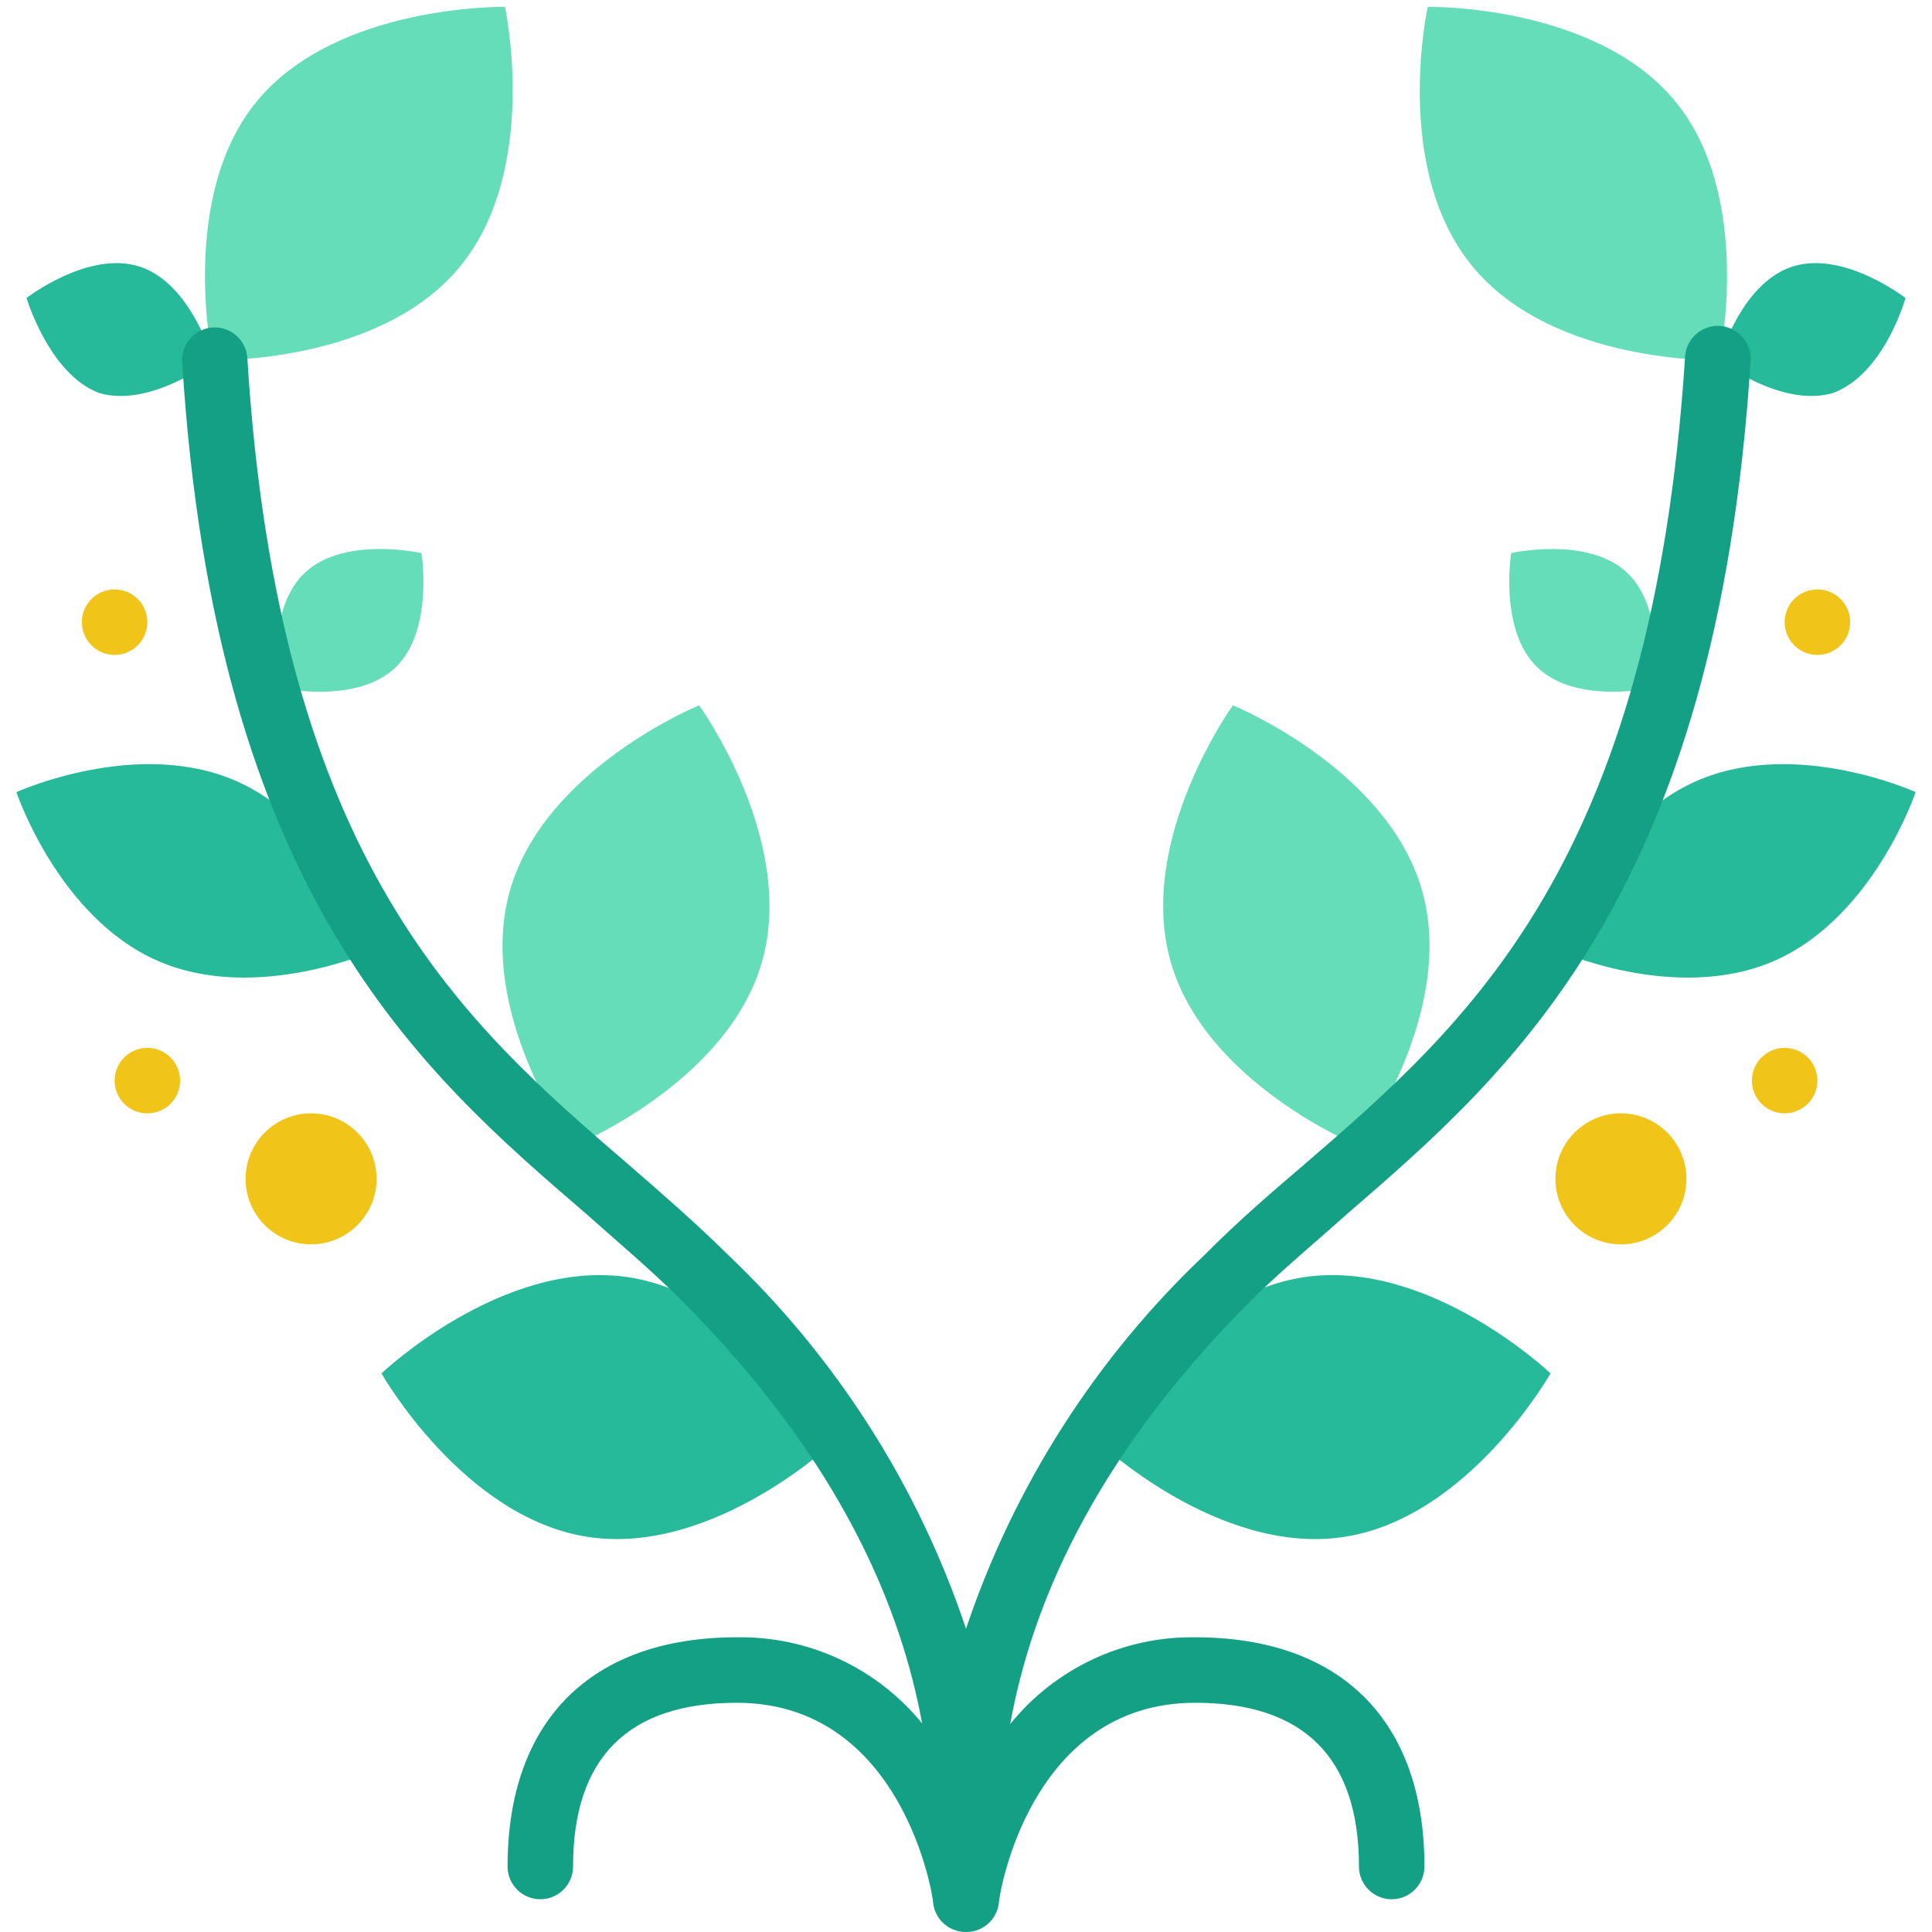 <?xml version="1.0" encoding="UTF-8"?>
<!DOCTYPE svg PUBLIC '-//W3C//DTD SVG 1.0//EN'
          'http://www.w3.org/TR/2001/REC-SVG-20010904/DTD/svg10.dtd'>
<svg contentScriptType="text/ecmascript" width="100pt" xmlns:xlink="http://www.w3.org/1999/xlink" zoomAndPan="magnify" contentStyleType="text/css" viewBox="0 0 58 59" height="100.0pt" preserveAspectRatio="xMidYMid meet" xmlns="http://www.w3.org/2000/svg" version="1.0"
><g id="Page-1" style="fill:none; fill-rule:evenodd;"
  ><g style="fill-rule:nonzero;" id="054---Laurel"
    ><path id="Shape" d="m13.54 8.15c-2.46 2.98-7.54 2.85-7.54 2.85s-1.09-5 1.37-7.94c2.46-2.94 7.55-2.85 7.55-2.85s1.08 4.96-1.38 7.94z" style="fill:#65ddb9;"
      /><path id="Shape" d="m6.71 23.85c3.03 1.33 4.29 5.15 4.29 5.15s-3.66 1.67-6.69.34-4.31-5.15-4.31-5.15 3.68-1.67 6.71-.34z" style="fill:#26b99a;"
      /><path id="Shape" d="m22.77 29.37c-1.06 3.72-5.77 5.63-5.77 5.63s-3-4.11-1.92-7.83 5.77-5.63 5.77-5.63 2.98 4.11 1.92 7.83z" style="fill:#65ddb9;"
      /><path id="Shape" d="m25 44s-3.68 3.5-7.51 2.94-6.34-5-6.34-5 3.68-3.5 7.51-2.94 6.34 5 6.34 5z" style="fill:#26b99a;"
      /><path id="Shape" d="m12.37 16.89s.39 2.38-.81 3.51-3.56.6-3.56.6-.39-2.38.81-3.51 3.56-.6 3.56-.6z" style="fill:#65ddb9;"
      /><g style="fill:#f0c419;"
      ><circle r="2" id="Oval" cx="9" cy="36"
        /><circle r="1" id="Oval" cx="3" cy="19"
        /><circle r="1" id="Oval" cx="4" cy="33"
        /><circle r="2" id="Oval" cx="49" cy="36"
        /><circle r="1" id="Oval" cx="55" cy="19"
        /><circle r="1" id="Oval" cx="54" cy="33"
      /></g
      ><path id="Shape" d="m44.48 8.15c2.46 2.98 7.52 2.85 7.52 2.85s1.09-5-1.37-7.94c-2.46-2.94-7.53-2.85-7.53-2.85s-1.1 4.96 1.38 7.94z" style="fill:#65ddb9;"
      /><path id="Shape" d="m51.31 23.85c-3.03 1.33-4.31 5.15-4.31 5.15s3.66 1.67 6.69.34 4.31-5.15 4.31-5.15-3.66-1.67-6.69-.34z" style="fill:#26b99a;"
      /><path id="Shape" d="m35.25 29.37c1.06 3.72 5.75 5.63 5.75 5.63s3-4.11 1.92-7.83-5.77-5.63-5.77-5.63-2.96 4.11-1.9 7.83z" style="fill:#65ddb9;"
      /><path id="Shape" d="m33 44s3.68 3.5 7.51 2.94 6.34-5 6.34-5-3.68-3.5-7.51-2.94-6.34 5-6.34 5z" style="fill:#26b99a;"
      /><path id="Shape" d="m45.65 16.89s-.39 2.38.82 3.51 3.53.6 3.53.6.39-2.38-.81-3.51-3.54-.6-3.54-.6z" style="fill:#65ddb9;"
      /><path id="Shape" d="m55.48 12c-1.57.47-3.48-1-3.48-1s.64-2.32 2.21-2.85 3.48.95 3.48.95-.64 2.32-2.21 2.9z" style="fill:#26b99a;"
      /><path id="Shape" d="m2.52 12c1.57.47 3.48-1 3.48-1s-.64-2.32-2.21-2.85-3.48.95-3.48.95.69 2.32 2.21 2.9z" style="fill:#26b99a;"
      /><path id="Shape" d="m40.63 37.08c5-4.33 11.3-9.73 12.33-26.06.023-.357-.146-.7-.444-.899-.298-.199-.679-.224-1-.065-.321.159-.533.476-.556.834-1 15.5-6.65 20.37-11.64 24.68-1.07.91-2.07 1.78-3 2.72-3.343 3.158-5.857 7.09-7.32 11.45-1.457-4.358-3.964-8.29-7.3-11.45-.95-.94-1.95-1.81-3-2.72-5-4.31-10.7-9.18-11.65-24.68-.058-.529-.519-.92-1.05-.89-.529.032-.941.47-.94 1 1 16.33 7.3 21.73 12.33 26.06 1 .89 2 1.73 2.9 2.63 5 5 6.75 9.56 7.37 12.94-1.384-1.697-3.47-2.666-5.66-2.63-4.45 0-7 2.55-7 7 0 .552.448 1 1 1s1-.448 1-1c0-3.32 1.68-5 5-5 5.05 0 6 5.89 6 6.14.07.497.498.865 1 .86.502.005.93-.363 1-.86 0-.25.94-6.14 6-6.14 3.32 0 5 1.68 5 5 0 .552.448 1 1 1s1-.448 1-1c0-4.45-2.55-7-7-7-2.19-.032-4.274.946-5.65 2.65.61-3.38 2.37-7.95 7.36-12.94.91-.9 1.89-1.71 2.92-2.63z" style="fill:#14a085;"
    /></g
  ></g
></svg
>
